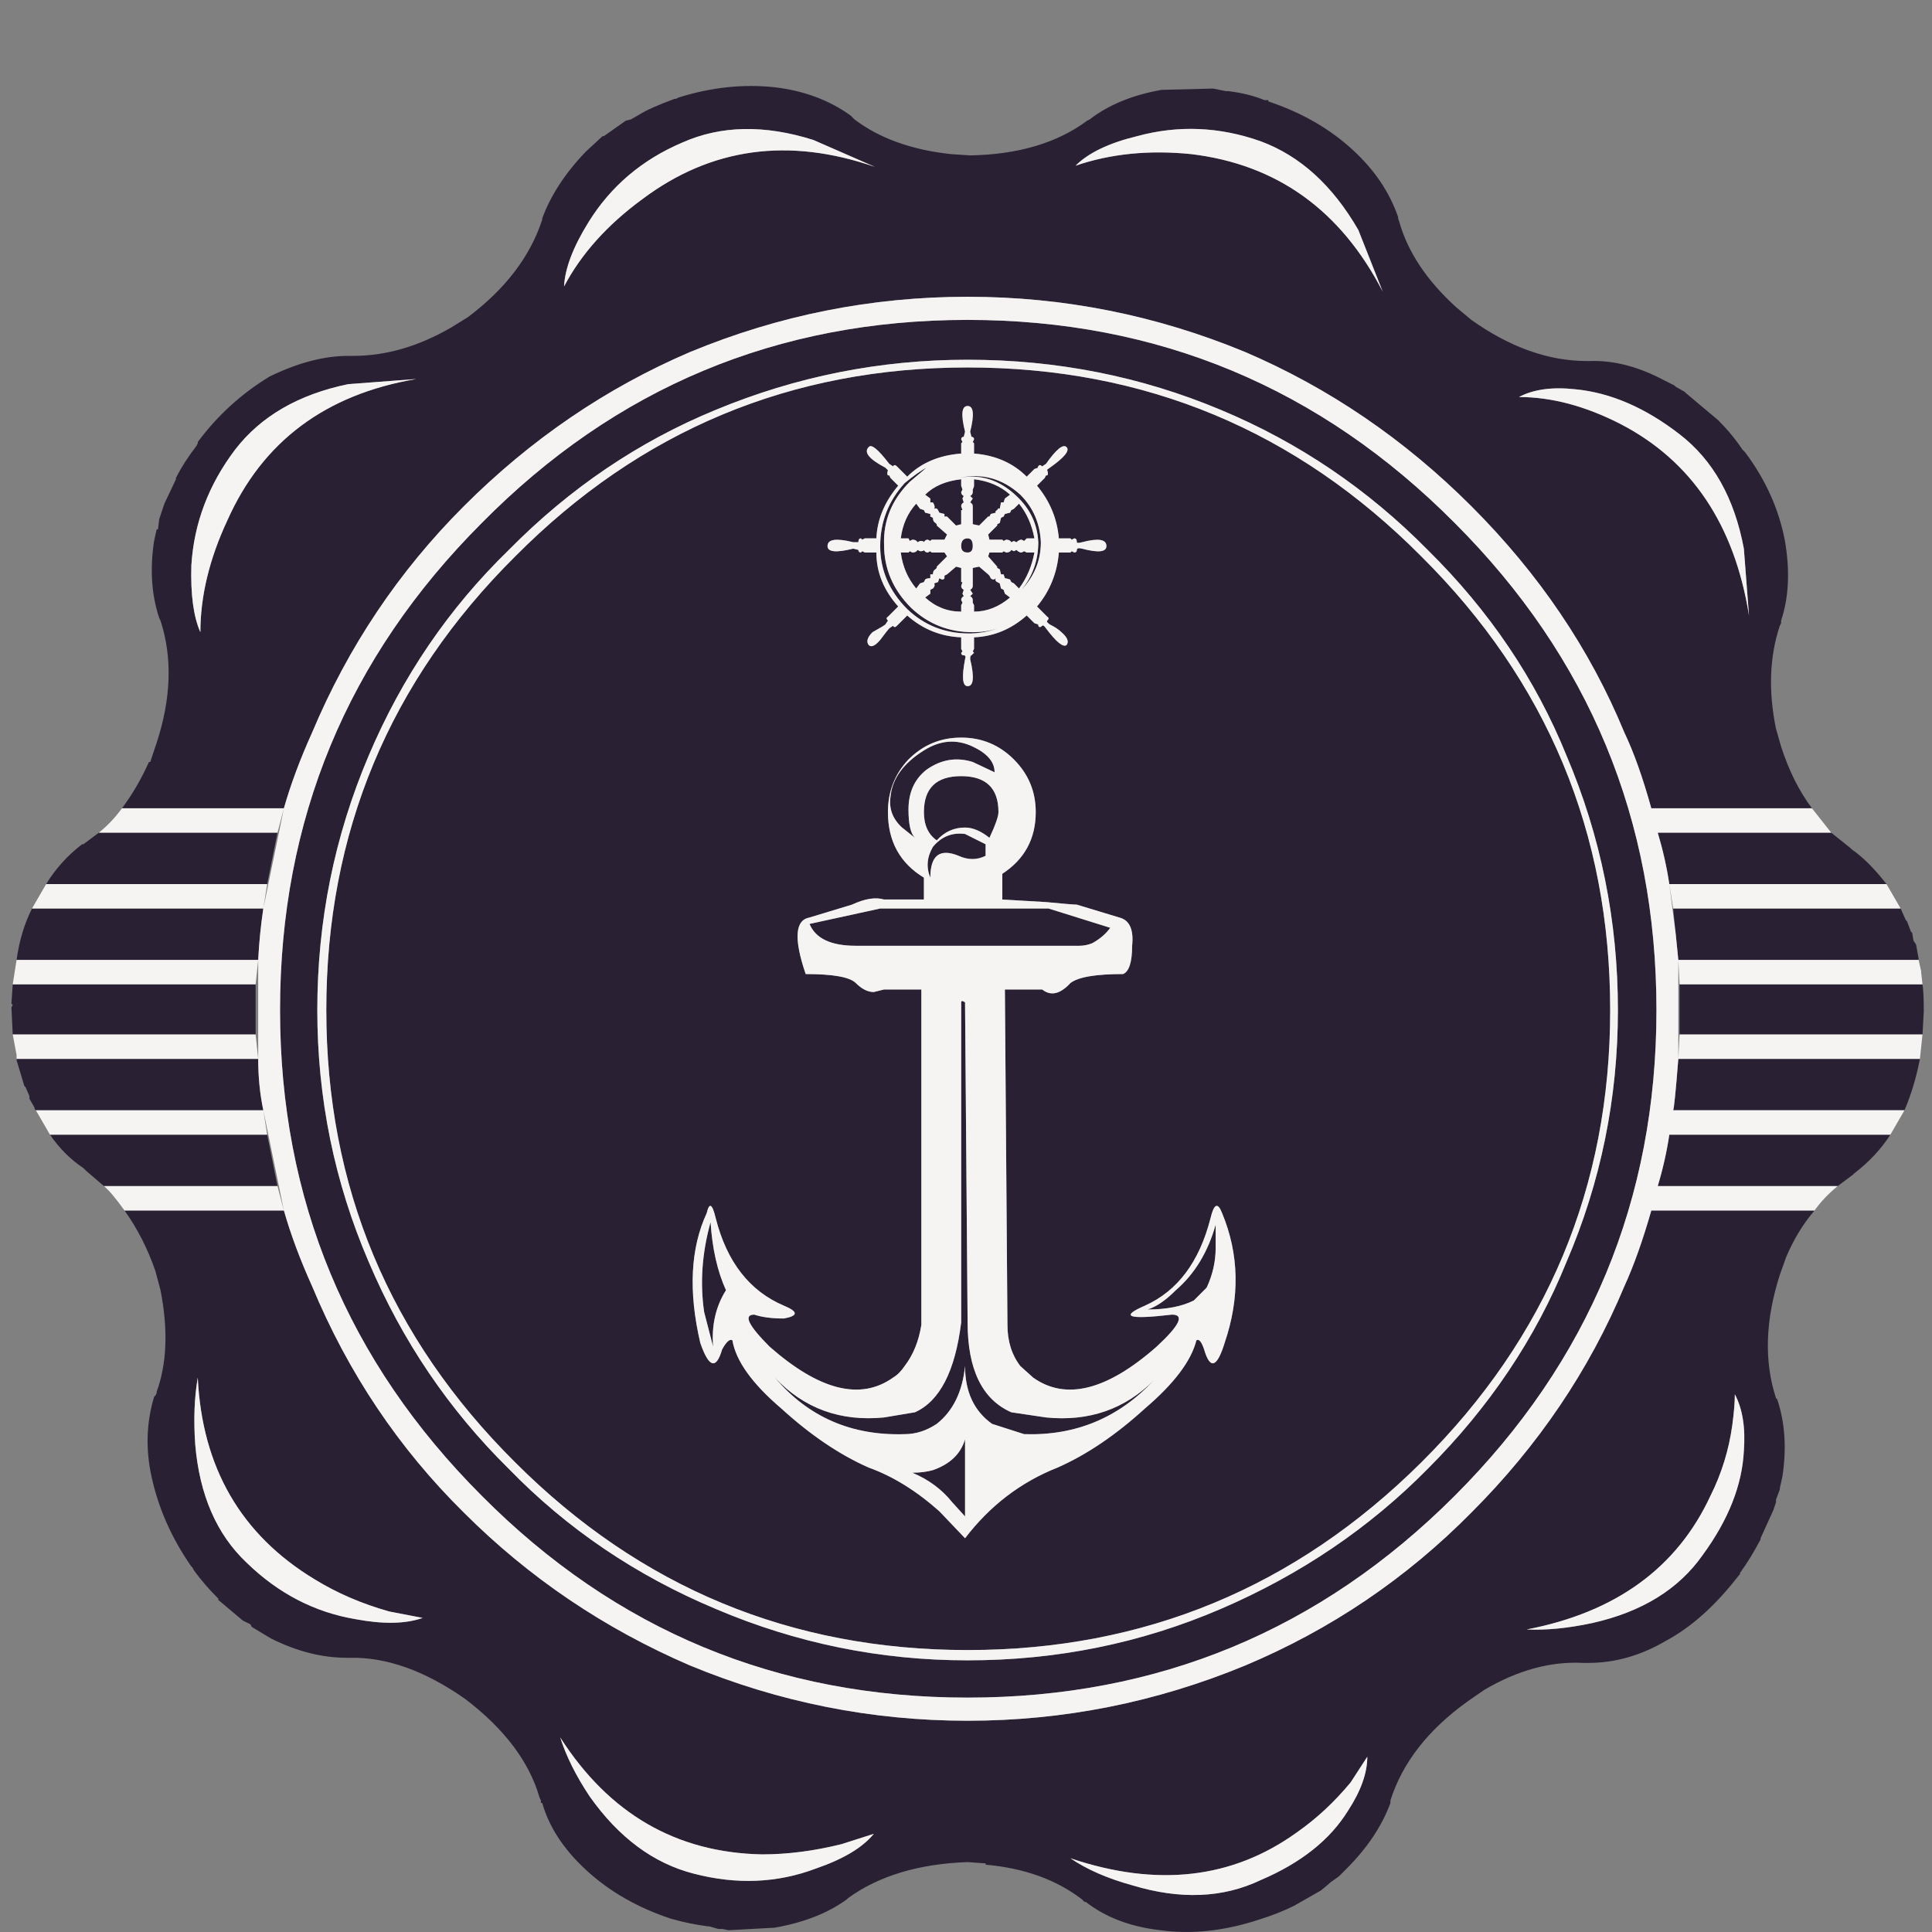<?xml version="1.0" encoding="utf-8"?>
<!-- Generator: Adobe Illustrator 16.0.0, SVG Export Plug-In . SVG Version: 6.00 Build 0)  -->
<!DOCTYPE svg PUBLIC "-//W3C//DTD SVG 1.1//EN" "http://www.w3.org/Graphics/SVG/1.1/DTD/svg11.dtd">
<svg version="1.1" id="Layer_1" xmlns="http://www.w3.org/2000/svg" xmlns:xlink="http://www.w3.org/1999/xlink" x="0px" y="0px"
	 width="300px" height="300px" viewBox="0 0 300 300" enable-background="new 0 0 300 300" xml:space="preserve">
<rect x="0" y="0" width="300" height="300" fill="#808080" stroke="none"/>
<g>
	<path fill-rule="evenodd" clip-rule="evenodd" fill="#2A2034" d="M281.36,125.508h-24.945c-1.328-4.79-2.729-8.715-4.19-11.775
		c-5.319-12.905-13.235-24.612-23.748-35.123c-10.376-10.377-22.084-18.36-35.122-23.947c-13.833-5.722-28.203-8.581-43.104-8.581
		s-29.271,2.859-43.104,8.581C94.107,60.25,82.399,68.233,72.023,78.61c-10.11,10.111-17.96,21.82-23.55,35.123
		c-1.863,4.124-3.329,8.049-4.389,11.775H18.938c1.596-2.128,2.994-4.523,4.19-7.186h0.201l0.998-2.993
		c2.261-6.917,2.459-13.237,0.598-18.958l-0.201-0.397c-1.196-3.594-1.463-7.585-0.797-11.974l0.399-1.797h0.199l0.199-1.596
		l0.799-2.395l1.796-3.793V74.22c0.799-1.596,1.859-3.26,3.192-4.989l0.199-0.4v-0.199c3.06-4.124,6.786-7.516,11.175-10.179
		c4.393-2.128,8.45-3.192,12.176-3.192h0.795c5.06,0,10.111-1.463,15.169-4.391l2.592-1.596c5.854-4.391,9.713-9.446,11.576-15.166
		v-0.201c1.329-3.591,3.59-7.051,6.786-10.377l2.592-2.393h0.199l3.395-2.395l0.799-0.201l1.395-0.797
		c1.064-0.667,2.861-1.463,5.387-2.395h0.203l0.397-0.199c5.055-1.598,10.044-2.13,14.967-1.598
		c4.521,0.532,8.45,1.996,11.775,4.391l0.596,0.599c3.859,2.927,8.848,4.724,14.967,5.388l2.993,0.201
		c7.453-0.135,13.506-1.93,18.163-5.389l0.397-0.201c2.928-2.261,6.649-3.791,11.175-4.589l7.982-0.199l1.996,0.4h0.401
		c2.128,0.265,3.991,0.73,5.585,1.395h0.601v0.201c5.188,1.729,9.576,4.256,13.171,7.583c3.328,3.06,5.651,6.519,6.984,10.377v0.199
		l0.198,0.599c1.329,4.658,4.261,9.048,8.782,13.172l2.393,1.995c5.987,4.256,11.974,6.387,17.961,6.387h0.401
		c3.723-0.134,7.58,0.863,11.572,2.994l1.598,0.796l0.199,0.201l1.399,0.797l0.198,0.201l4.989,4.189
		c1.462,1.464,2.725,2.994,3.793,4.59l0.397,0.4c3.191,4.258,5.254,8.848,6.186,13.77c0.799,4.656,0.6,8.78-0.597,12.372v0.399
		l-0.203,0.399c-1.594,4.791-1.792,10.111-0.596,15.965l0.799,2.795C277.771,119.653,279.365,122.846,281.36,125.508z
		 M195.751,21.935c-6.388-2.261-12.771-2.528-19.16-0.797c-4.389,1.064-7.582,2.594-9.576,4.589
		c5.452-1.863,11.438-2.461,17.96-1.797c13.303,1.596,23.215,8.715,29.735,21.354l-3.792-9.578
		C206.926,28.787,201.871,24.197,195.751,21.935z M235.862,61.648c5.056,0,10.311,1.397,15.767,4.19
		c11.038,5.722,17.695,15.634,19.956,29.735l-0.799-10.377c-1.462-7.85-4.79-13.771-9.979-17.762
		c-5.32-4.124-10.711-6.453-16.163-6.985C241.05,60.052,238.123,60.449,235.862,61.648z M259.811,141.073h35.321l0.799,1.797
		l0.198,0.199l0.6,1.596l0.199,0.2l0.199,1.197l0.401,0.599l0.397,2.196v0.199h-37.316c-0.133-1.331-0.266-2.66-0.401-3.992
		L259.811,141.073z M284.354,129.298l2.993,2.396l0.202,0.201c1.73,1.197,3.524,2.993,5.388,5.387H259.21
		c-0.397-2.66-0.998-5.32-1.797-7.983H284.354z M243.245,117.325c-4.791-11.839-11.974-22.484-21.551-31.93
		c-9.314-9.446-20.025-16.696-32.133-21.751c-12.371-5.19-25.475-7.784-39.312-7.784c-13.572,0-26.606,2.594-39.113,7.784
		c-11.974,4.922-22.685,12.172-32.129,21.751c-9.315,9.048-16.565,19.691-21.753,31.93c-5.32,12.505-7.982,25.678-7.982,39.515
		c0,13.702,2.662,26.739,7.982,39.113c5.188,12.24,12.438,22.949,21.753,32.128c9.042,9.312,19.753,16.565,32.129,21.753
		c12.507,5.324,25.542,7.983,39.113,7.983c13.837,0,26.94-2.659,39.312-7.983c12.376-5.323,23.083-12.574,32.133-21.753
		c9.577-9.576,16.76-20.287,21.551-32.128c5.32-12.374,7.982-25.411,7.982-39.113C251.228,143.002,248.565,129.83,243.245,117.325z
		 M295.731,172.404h-35.921c0.133-0.267,0.397-2.927,0.799-7.981h37.516C297.591,167.215,296.795,169.877,295.731,172.404z
		 M298.525,160.63h-37.718v-7.782h37.718c0.133,0.798,0.199,2.194,0.199,4.19L298.525,160.63z M285.352,184.178h-27.938
		c0.799-2.66,1.399-5.32,1.797-7.982h34.327c-1.466,2.263-3.329,4.258-5.59,5.987l-0.198,0.2L285.352,184.178z M19.338,187.97
		h24.747c1.06,3.725,2.525,7.649,4.389,11.775c5.589,13.436,13.439,25.145,23.55,35.122c10.111,10.111,21.82,18.026,35.123,23.749
		c13.833,5.717,28.203,8.579,43.104,8.579s29.271-2.862,43.104-8.579c13.303-5.59,25.012-13.506,35.122-23.749
		c10.38-10.375,18.296-22.085,23.748-35.122c1.462-3.194,2.862-7.119,4.19-11.775h25.348c-1.731,1.996-3.193,4.391-4.393,7.185
		l-0.999,2.794c-2.261,7.051-2.459,13.439-0.596,19.157l0.198,0.198c1.197,3.594,1.466,7.586,0.799,11.975l-0.401,1.797v0.198
		l-0.596,1.598v0.398l-0.401,1.2l-1.996,4.389v0.198c-1.061,1.996-2.128,3.727-3.192,5.188v0.203l-0.199,0.198
		c-3.593,4.658-7.382,8.049-11.373,10.177c-3.858,2.261-7.85,3.392-11.974,3.392h-0.799c-5.056-0.265-10.177,1.13-15.368,4.193
		l-2.592,1.793c-6.124,4.393-10.115,9.515-11.975,15.368v0.397c-1.328,3.595-3.593,6.985-6.786,10.178l-1.195,1.201l-1.4,0.997
		l-0.198,0.198l-1.197,0.999l-4.189,2.393c-1.598,0.799-3.457,1.531-5.589,2.193c-5.32,1.731-10.376,2.261-15.167,1.599
		c-4.653-0.53-8.512-1.996-11.575-4.389h-0.199l-0.397-0.401c-3.991-3.06-8.98-4.853-14.968-5.387v-0.198l-2.794-0.203
		c-7.584,0.266-13.771,2.128-18.561,5.589l-0.199,0.199c-2.928,2.132-6.653,3.594-11.175,4.393l-7.184,0.397l-0.998-0.198h-0.6
		l-1.396-0.401h-0.199c-1.996-0.266-3.929-0.663-5.788-1.197c-5.188-1.727-9.581-4.256-13.17-7.581
		c-3.461-3.195-5.722-6.653-6.786-10.38h-0.199v-0.397l-0.203-0.401c-1.594-5.585-5.453-10.711-11.572-15.364
		c-6.255-4.389-12.243-6.518-17.96-6.385H53.86c-3.859,0-7.78-0.997-11.771-2.993l-2.994-1.797l-0.203-0.401l-1.196-0.596
		l-3.792-3.193v-0.202c-1.461-1.461-2.728-2.923-3.789-4.389l-0.203-0.397l-0.199-0.203c-3.059-4.389-5.121-9.043-6.185-13.969
		c-0.932-4.257-0.799-8.381,0.399-12.372l0.199-0.198l0.201-0.401v-0.199c1.596-4.389,1.795-9.645,0.598-15.764l-0.799-2.993
		C22.93,193.891,21.334,190.766,19.338,187.97z M265.599,232.271c-5.192,11.179-14.702,18.093-28.539,20.755
		c3.06,0.137,6.455-0.199,10.177-0.997c7.718-1.728,13.436-5.254,17.162-10.575c3.991-5.456,6.119-10.844,6.388-16.167
		c0.266-3.591-0.198-6.518-1.399-8.778c0,1.197-0.133,2.791-0.397,4.786C268.459,225.154,267.329,228.814,265.599,232.271z
		 M257.215,156.84c0,29.402-10.442,54.548-31.33,75.432c-20.888,20.892-46.099,31.333-75.635,31.333
		c-29.537,0-54.681-10.441-75.436-31.333c-20.884-20.884-31.33-46.029-31.33-75.432c0-29.537,10.446-54.748,31.33-75.635
		c20.755-21.02,45.899-31.531,75.436-31.531c29.536,0,54.747,10.511,75.635,31.531C246.772,102.092,257.215,127.303,257.215,156.84z
		 M250.03,156.84c0,27.406-9.778,50.819-29.334,70.244c-19.558,19.422-43.038,29.135-70.446,29.135s-50.822-9.713-70.245-29.135
		c-19.558-19.425-29.337-42.838-29.337-70.244c0-27.542,9.779-51.023,29.337-70.447c19.423-19.557,42.836-29.334,70.245-29.334
		c27.541,0,51.021,9.778,70.446,29.334C240.252,105.816,250.03,129.298,250.03,156.84z M201.337,284.56
		c-9.979,7.184-21.683,8.516-35.122,3.99c2.525,1.728,5.723,3.127,9.58,4.19c7.449,2.261,14.103,1.995,19.956-0.799
		c6.253-2.662,10.773-6.252,13.568-10.777c1.996-3.056,2.994-5.854,2.994-8.38l-2.592,3.991
		C207.191,279.835,204.396,282.427,201.337,284.56z M126.302,21.735c-7.584-2.395-14.367-2.263-20.354,0.4
		c-6.252,2.66-11.108,6.784-14.57,12.371c-2.393,3.858-3.656,7.185-3.792,9.978c2.662-5.055,6.719-9.579,12.172-13.57
		c10.645-7.982,22.685-9.645,36.124-4.989L126.302,21.735z M54.063,59.652c-7.717,1.596-13.572,4.989-17.563,10.177
		c-4.124,5.455-6.384,11.442-6.786,17.96c-0.132,4.523,0.332,7.982,1.4,10.378c0-5.587,1.395-11.376,4.189-17.362
		c5.453-12.239,15.232-19.557,29.334-21.952L54.063,59.652z M40.888,141.073c-0.397,2.66-0.662,5.322-0.795,7.982H2.574
		c0.399-2.927,1.196-5.587,2.395-7.982H40.888z M2.574,164.423h37.519c0,2.792,0.265,5.454,0.795,7.981H5.568l-0.199-0.2v-0.199
		l-0.799-1.396v-0.4l-0.598-1.395l-0.201-0.202l-1.196-3.99V164.423z M7.164,137.281c1.464-2.394,3.327-4.457,5.587-6.186h0.201
		l2.395-1.797h27.739l-1.598,7.983H7.164z M161.826,72.423c-0.266-0.266-0.468-0.266-0.601,0c-0.132,0.134-0.132,0.201,0,0.201
		l-0.6,0.199l-1.197,1.198c-2.128-2.13-4.853-3.327-8.182-3.593v-1.597l-0.198-0.199l0.198-0.399c0-0.267-0.132-0.399-0.397-0.399
		l-0.202-0.797c0.666-2.663,0.534-3.992-0.397-3.992c-0.931,0-1.063,1.329-0.397,3.992l-0.203,0.797
		c-0.265,0-0.397,0.133-0.397,0.399l0.199,0.399l-0.199,0.199v1.597c-3.461,0.267-6.252,1.463-8.38,3.593l-1.598-1.598
		c-0.265-0.266-0.467-0.266-0.6,0l-0.596-0.398c-1.731-2.263-2.795-3.128-3.193-2.596c-0.799,0.799,0.063,1.863,2.592,3.194
		l0.401,0.399c-0.133,0.397-0.133,0.665,0,0.797h0.2l0.198,0.399l1.196,1.197c-2.128,2.528-3.258,5.256-3.391,8.183h-1.797
		l-0.397,0.199l-0.203-0.199c-0.266,0-0.398,0.199-0.398,0.598h-0.798c-2.662-0.664-3.992-0.465-3.992,0.599
		c0,0.932,1.33,1.064,3.992,0.399l0.798,0.199c0,0.267,0.133,0.4,0.398,0.4l0.203-0.199l0.397,0.199h1.797
		c0,3.059,1.13,5.854,3.391,8.382l-1.594,1.596c-0.265,0.133-0.265,0.333,0,0.599l-0.401,0.6c-0.132,0.133-0.799,0.532-1.996,1.197
		c-0.799,0.799-0.998,1.463-0.596,1.995c0.397,0.4,0.998,0.133,1.793-0.798c0.799-1.064,1.262-1.663,1.4-1.795l0.596-0.399
		c0.133,0.267,0.335,0.267,0.6,0l1.598-1.596c2.394,2.128,5.188,3.258,8.38,3.393v1.795l0.199,0.399l-0.199,0.199
		c0,0.267,0.133,0.4,0.397,0.4c0.265,0,0.335,0.201,0.203,0.598c-0.534,2.794-0.401,4.192,0.397,4.192
		c0.932,0,1.063-1.397,0.397-4.192c0-0.397,0.07-0.598,0.202-0.598l0.397-0.4l-0.198-0.199l0.198-0.399v-1.795
		c3.061-0.135,5.789-1.265,8.182-3.393l1.197,1.197l0.6,0.201v0.199c0.133,0.267,0.335,0.267,0.601,0
		c0.132-0.132,0.331,0,0.596,0.399c1.599,2.128,2.663,2.994,3.193,2.594c0.4-0.532,0.132-1.196-0.796-1.995
		c-0.401-0.4-0.998-0.799-1.796-1.197c-0.402-0.267-0.535-0.466-0.402-0.6c0.266-0.265,0.266-0.466,0-0.599l-1.594-1.596
		c1.996-2.396,3.126-5.188,3.391-8.382h1.797l0.198-0.199l0.401,0.199c0.267,0,0.398-0.133,0.398-0.4
		c0-0.265,0.266-0.331,0.799-0.199c2.529,0.665,3.793,0.532,3.793-0.399c0-1.064-1.264-1.263-3.793-0.599
		c-0.533,0.133-0.799,0.133-0.799,0c0-0.399-0.132-0.598-0.398-0.598l-0.401,0.199l-0.198-0.199h-1.797
		c-0.265-3.06-1.395-5.788-3.391-8.183l1.196-1.197l0.198-0.399h0.199c0.133-0.132,0.133-0.4,0-0.797c-0.133,0,0-0.134,0.402-0.399
		c2.26-1.597,3.125-2.663,2.592-3.194c-0.53-0.532-1.595,0.333-3.193,2.596L161.826,72.423z M158.232,78.211
		c1.196,1.463,1.995,3.26,2.394,5.388h-1.197l-0.397,0.399l-0.401-0.201c-0.265,0-0.529,0.133-0.795,0.399l-0.401-0.199
		l-0.397,0.199c-0.137-0.267-0.401-0.399-0.799-0.399l-0.398,0.201l-0.202-0.201h-1.996l-0.199-0.797l1.4-1.397v-0.201l0.397-0.199
		l0.198-0.799l0.401-0.199l0.199-0.4l0.799-0.199l0.199-0.399l0.397-0.199L158.232,78.211z M153.844,79.807l-0.203,0.4h-0.199
		l-1.395,1.397l-0.998-0.201V78.61c0-0.267-0.137-0.465-0.401-0.598l0.401-0.601l-0.401-0.397c0.265-0.134,0.401-0.333,0.401-0.601
		v-0.397c0.133-0.267,0.198-0.466,0.198-0.6v-0.998c2.261,0.268,4.124,1.066,5.59,2.396l-0.799,0.598l-0.199,0.601h-0.401
		l-0.198,0.998c-0.133-0.135-0.266-0.068-0.397,0.199c-0.266,0.132-0.335,0.267-0.203,0.399L153.844,79.807z M157.434,85.595
		l0.401-0.201c0.266,0.267,0.53,0.4,0.795,0.4l0.401-0.199l0.397,0.199h1.197c-0.398,2.127-1.197,3.991-2.394,5.587l-0.799-0.797
		l-0.397-0.201l-0.199-0.398c-0.401-0.134-0.666-0.201-0.799-0.201l-0.199-0.598h-0.401l-0.198-0.799l-0.397-0.199v-0.199
		l-1.4-1.598l0.199-0.598h1.996l0.202-0.199l0.398,0.199c0.397,0,0.662-0.133,0.799-0.4L157.434,85.595z M161.226,84.198
		c-0.132-2.794-1.263-5.188-3.391-7.183c-2.662-2.527-5.655-3.459-8.981-2.795c3.59-0.799,6.783,0.066,9.578,2.594
		c1.995,1.995,3.06,4.457,3.191,7.384c0,2.795-0.997,5.256-2.993,7.384C160.36,89.454,161.226,86.993,161.226,84.198z
		 M155.239,90.584l0.198,0.797l0.401,0.2l0.199,0.598l0.799,0.599c-1.73,1.463-3.594,2.196-5.59,2.196v-0.998l-0.198-0.399v-0.4
		c0-0.267-0.137-0.466-0.401-0.598l0.401-0.4l-0.401-0.598c0.265-0.132,0.401-0.333,0.401-0.598v-2.794l0.998-0.199l1.395,1.196
		l0.199,0.199l0.203,0.399c0.266,0.267,0.53,0.267,0.795,0c-0.132,0.267-0.063,0.466,0.203,0.599L155.239,90.584z M149.252,75.417
		l0.199,0.6l-0.199,0.397c0,0.268,0.133,0.466,0.397,0.601l-0.199,0.397l0.199,0.601c-0.265,0.132-0.397,0.331-0.397,0.598
		l0.199,0.599h-0.199v2.194l-0.799,0.201l-1.395-1.397h-0.402v-0.4l-0.794-0.199l-0.203-0.399c-0.132-0.267-0.331-0.333-0.596-0.199
		c0.132-0.267,0.066-0.6-0.199-0.998h-0.402v-0.601l-0.798-0.598c1.333-1.33,3.195-2.128,5.589-2.396V75.417z M143.865,72.624
		l-2.596,2.194c-2.794,2.794-4.124,6.053-3.991,9.779c0,3.724,1.396,6.984,4.19,9.777c2.662,2.527,5.855,3.792,9.581,3.792
		c1.396,0,2.694-0.199,3.89-0.599c-1.445,0.532-2.942,0.797-4.49,0.797c-3.722,0-6.918-1.263-9.576-3.791
		c-2.794-2.794-4.194-6.053-4.194-9.779c0-3.725,1.262-6.985,3.793-9.777C141.932,73.82,143.067,73.023,143.865,72.624z
		 M144.461,79.807v0.4l0.402,0.199c0,0.399,0.132,0.666,0.397,0.799l0.199,0.199v0.201l1.598,1.397l-0.402,0.797h-1.996
		l-0.199,0.201l-0.397-0.201c-0.269,0-0.463,0.133-0.6,0.399c0-0.132-0.199-0.199-0.596-0.199l-0.402,0.199
		c-0.132-0.267-0.397-0.399-0.799-0.399l-0.397,0.201l-0.199-0.399h-1.197c0.266-2.128,1.061-3.925,2.393-5.388l0.601,0.799
		l0.596,0.199l0.199,0.399L144.461,79.807z M144.66,85.794h1.996l0.402,0.598l-1.598,1.598v0.199l-0.199,0.199
		c-0.265,0.134-0.397,0.399-0.397,0.799h-0.402v0.598c-0.397,0-0.666,0.066-0.798,0.201l-0.199,0.398l-0.596,0.201l-0.601,0.797
		c-1.333-1.597-2.127-3.46-2.393-5.587h1.197l0.199-0.199l0.397,0.199c0.401,0,0.667-0.133,0.799-0.4l0.402,0.201
		c0.397,0,0.596-0.066,0.596-0.201c0.136,0.267,0.331,0.4,0.6,0.4l0.397-0.199L144.66,85.794z M148.453,87.991l0.799,0.199v2.194
		h0.199l-0.199,0.6c0,0.265,0.133,0.466,0.397,0.598l-0.199,0.598l0.199,0.4c-0.265,0.132-0.397,0.331-0.397,0.598l0.199,0.4
		l-0.199,0.399v0.998c-2.128,0-3.991-0.733-5.589-2.196l0.798-0.599v-0.598l0.402-0.2c0.265-0.266,0.331-0.532,0.199-0.797
		l0.596-0.201l0.203-0.599c0.397,0.267,0.662,0.267,0.794,0v-0.399l0.402-0.199L148.453,87.991z M149.252,84.796
		c0-0.797,0.335-1.197,0.998-1.197c0.53,0,0.799,0.399,0.799,1.197c0,0.666-0.269,0.998-0.799,0.998
		C149.587,85.794,149.252,85.462,149.252,84.796z M143.464,116.527c2.529-1.596,5.055-1.797,7.584-0.598
		c2.261,1.064,3.392,2.393,3.392,3.991l-3.392-1.598c-2.53-0.797-4.923-0.397-7.184,1.199c-1.863,1.463-2.794,3.525-2.794,6.186
		c0,2.262,0.332,3.726,0.998,4.391l-1.996-1.596c-1.461-1.331-2.061-2.928-1.796-4.791
		C138.542,120.918,140.272,118.523,143.464,116.527z M137.878,126.106c0,4.523,1.863,7.917,5.586,10.177v3.393h-6.186
		c-1.333-0.399-2.993-0.132-4.989,0.799l-6.587,1.996c-2.261,0.4-2.459,3.325-0.596,8.78c4.257,0,6.849,0.466,7.783,1.397
		c0.929,0.932,1.863,1.397,2.791,1.397l1.598-0.399h5.789v52.086c-0.401,2.527-1.267,4.658-2.596,6.385
		c-0.535,0.8-1.131,1.399-1.797,1.797c-5.051,3.594-11.439,1.996-19.157-4.79c-3.325-3.325-4.124-4.988-2.394-4.988
		c1.197,0.398,2.725,0.6,4.588,0.6c2.261-0.399,2.261-1.066,0-1.996c-5.32-2.263-8.848-6.785-10.574-13.571
		c-0.534-2.261-0.998-2.527-1.399-0.797c-2.525,5.454-2.861,12.172-0.998,20.155c1.333,3.859,2.463,4.19,3.395,0.999
		c0.667-1.199,1.197-1.664,1.594-1.399c0.534,3.192,3.063,6.72,7.585,10.578c4.521,4.124,9.046,7.184,13.572,9.18
		c3.727,1.333,7.382,3.594,10.976,6.785l3.991,4.19c3.859-5.055,8.646-8.715,14.366-10.976c4.521-1.996,9.047-5.056,13.572-9.18
		c4.521-3.858,7.184-7.386,7.982-10.578c0.397-0.265,0.795,0.2,1.196,1.399c0.933,3.191,1.996,2.86,3.192-0.999
		c2.394-7.052,2.261-13.77-0.397-20.155c-0.667-1.73-1.263-1.464-1.797,0.797c-1.73,6.786-5.126,11.309-10.177,13.571
		c-3.991,1.729-2.596,2.194,4.189,1.396c1.996,0,1.197,1.663-2.396,4.988c-7.717,6.786-14.102,8.384-19.157,4.79l-1.995-1.797
		c-1.329-1.727-1.996-3.857-1.996-6.385l-0.397-52.086h5.788c1.329,1.063,2.79,0.732,4.389-0.998
		c1.197-0.932,3.925-1.397,8.182-1.397c0.931-0.397,1.398-1.861,1.398-4.389c0.266-2.528-0.401-3.991-1.995-4.391l-6.587-1.996
		c-0.398,0-1.995-0.132-4.791-0.399l-6.785-0.399v-3.991c3.461-2.261,5.191-5.455,5.191-9.579c0-3.192-1.131-5.921-3.395-8.181
		c-2.261-2.263-4.989-3.393-8.181-3.393c-3.192,0-5.921,1.13-8.182,3.393C138.939,120.185,137.878,122.914,137.878,126.106z
		 M149.252,120.519c3.858,0,5.788,1.863,5.788,5.587c0,0.665-0.464,1.996-1.399,3.991c-1.329-1.064-2.592-1.596-3.788-1.596
		c-1.731,0-3.197,0.664-4.393,1.996c-1.33-0.932-1.996-2.396-1.996-4.391C143.464,122.382,145.394,120.519,149.252,120.519z
		 M132.889,146.861c-3.858,0-6.251-1.132-7.187-3.393l10.976-2.395h26.146l9.576,2.994c-0.666,0.931-1.594,1.728-2.794,2.395
		c-0.663,0.265-1.33,0.399-1.996,0.399H132.889z M153.044,132.892c-1.328,0.664-2.728,0.664-4.19,0
		c-2.931-1.199-4.393-0.068-4.393,3.391c-0.666-1.597-0.534-3.192,0.402-4.789c1.329-1.596,2.993-2.262,4.989-1.995l3.191,1.596
		V132.892z M1.976,152.848h37.716v7.782H1.976l-0.201-4.189l0.201-0.4l-0.201-0.198L1.976,152.848z M7.762,176.195h33.727
		l1.598,7.982H16.144l-2.792-2.393l-0.399-0.4C10.956,180.054,9.226,178.325,7.762,176.195z M30.314,224.289
		c0.667,7.85,3.325,13.97,7.982,18.362c4.923,4.79,10.574,7.713,16.963,8.781c4.256,0.795,7.713,0.732,10.375-0.202l-5.188-0.999
		c-4.256-1.195-8.115-2.86-11.577-4.988c-11.439-6.915-17.493-17.36-18.159-31.33C30.178,216.973,30.045,220.431,30.314,224.289z
		 M188.767,190.164c0,1.066,0,2.263,0,3.594c0,2.129-0.467,4.19-1.399,6.187l-1.995,1.995c-1.859,0.932-4.256,1.397-7.184,1.397
		c1.333-0.399,2.795-1.397,4.389-2.993C185.509,197.816,187.566,194.423,188.767,190.164z M149.252,155.641
		c0-0.265,0.199-0.265,0.6,0l0.397,49.691c0,7.318,2.261,11.972,6.786,13.968l5.386,0.8c6.653,0.666,12.243-1.264,16.765-5.789
		c-5.457,5.854-12.172,8.649-20.155,8.385l-4.988-1.599c-2.796-1.996-4.19-4.989-4.19-8.98c-0.401,3.991-1.863,6.984-4.393,8.98
		c-1.595,1.064-3.259,1.599-4.989,1.599c-8.248,0.265-14.968-2.662-20.155-8.782c4.521,4.79,10.176,6.853,16.962,6.187l4.79-0.8
		c3.855-1.73,6.252-6.384,7.184-13.968V155.641z M147.857,233.27c-1.598-1.996-3.66-3.523-6.19-4.588
		c1.201,0,2.261-0.137,3.197-0.401c2.658-0.928,4.323-2.526,4.989-4.787v11.975L147.857,233.27z M112.73,200.344
		c-1.594,2.527-2.261,5.454-1.995,8.779l-1.396-5.387c-0.663-4.523-0.335-9.182,0.998-13.97
		C110.603,193.891,111.401,197.417,112.73,200.344z M107.742,290.943c6.653,1.73,12.972,1.462,18.958-0.799
		c4.256-1.462,7.25-3.258,8.98-5.387l-4.989,1.598c-4.256,1.061-8.379,1.595-12.371,1.595c-13.307-0.266-23.749-6.318-31.33-18.159
		c0.927,2.927,2.459,5.987,4.587,9.179C96.104,285.358,101.49,289.35,107.742,290.943z"/>
	<path fill-rule="evenodd" clip-rule="evenodd" fill="#F5F4F3" d="M43.086,129.298H15.347c1.329-1.064,2.527-2.327,3.591-3.79
		h25.146c1.06-3.726,2.525-7.651,4.389-11.775c5.589-13.303,13.439-25.012,23.55-35.123c10.376-10.377,22.084-18.36,35.123-23.947
		c13.833-5.722,28.203-8.581,43.104-8.581s29.271,2.859,43.104,8.581c13.038,5.587,24.746,13.57,35.122,23.947
		c10.513,10.511,18.429,22.217,23.748,35.123c1.462,3.06,2.862,6.985,4.19,11.775h24.945l2.994,3.79h-26.941
		c0.799,2.663,1.399,5.323,1.797,7.983h33.728l2.194,3.792h-35.321l-0.601-3.792l0.998,7.783c0.136,1.332,0.269,2.661,0.401,3.992
		h37.316l0.397,1.797v0.199l0.202,1.796h-37.718l-0.198-3.792v15.367l0.198-3.793h37.718l-0.4,3.793h-37.516
		c-0.401,5.055-0.666,7.715-0.799,7.981h35.921l-2.194,3.791H259.21c-0.397,2.662-0.998,5.322-1.797,7.982h27.938
		c-1.461,1.198-2.658,2.462-3.589,3.792h-25.348c-1.328,4.656-2.729,8.581-4.19,11.775c-5.452,13.037-13.368,24.747-23.748,35.122
		c-10.11,10.243-21.819,18.159-35.122,23.749c-13.833,5.717-28.203,8.579-43.104,8.579s-29.271-2.862-43.104-8.579
		c-13.303-5.723-25.012-13.638-35.123-23.749c-10.11-9.978-17.96-21.687-23.55-35.122c-1.863-4.126-3.329-8.051-4.389-11.775H19.338
		c-1.331-1.862-2.395-3.126-3.194-3.792h26.942l0.998,3.792l-3.196-15.565c-0.53-2.527-0.795-5.189-0.795-7.981H2.574v-0.6
		l-0.598-3.193h37.716l0.401,3.793v-15.367c0.133-2.66,0.397-5.322,0.795-7.982H4.969l2.194-3.792h34.325l-0.601,3.792l3.196-15.565
		L43.086,129.298z M235.862,61.648c2.261-1.199,5.188-1.596,8.782-1.199c5.452,0.532,10.843,2.861,16.163,6.985
		c5.188,3.991,8.517,9.912,9.979,17.762l0.799,10.377c-2.261-14.102-8.918-24.014-19.956-29.735
		C246.173,63.045,240.918,61.648,235.862,61.648z M195.751,21.935c6.12,2.263,11.175,6.852,15.167,13.771l3.792,9.578
		c-6.521-12.638-16.433-19.757-29.735-21.354c-6.521-0.664-12.508-0.066-17.96,1.797c1.994-1.996,5.188-3.525,9.576-4.589
		C182.979,19.406,189.363,19.674,195.751,21.935z M54.063,59.652l10.575-0.799c-14.102,2.395-23.881,9.712-29.334,21.952
		c-2.794,5.986-4.189,11.775-4.189,17.362c-1.068-2.396-1.532-5.854-1.4-10.378c0.402-6.519,2.663-12.506,6.786-17.96
		C40.491,64.642,46.345,61.249,54.063,59.652z M126.302,21.735l9.581,4.19c-13.439-4.656-25.479-2.993-36.124,4.989
		c-5.453,3.991-9.511,8.515-12.172,13.57c0.136-2.793,1.399-6.12,3.792-9.978c3.461-5.587,8.318-9.711,14.57-12.371
		C111.936,19.473,118.718,19.34,126.302,21.735z M243.245,117.325c5.32,12.505,7.982,25.678,7.982,39.515
		c0,13.702-2.662,26.739-7.982,39.113c-4.791,11.841-11.974,22.552-21.551,32.128c-9.05,9.179-19.757,16.43-32.133,21.753
		c-12.371,5.324-25.475,7.983-39.312,7.983c-13.572,0-26.606-2.659-39.113-7.983c-12.375-5.188-23.086-12.441-32.129-21.753
		c-9.315-9.179-16.565-19.888-21.753-32.128c-5.32-12.374-7.982-25.411-7.982-39.113c0-13.837,2.662-27.01,7.982-39.515
		c5.188-12.239,12.438-22.882,21.753-31.93c9.444-9.579,20.155-16.829,32.129-21.751c12.507-5.19,25.542-7.784,39.113-7.784
		c13.837,0,26.94,2.594,39.312,7.784c12.107,5.055,22.818,12.305,32.133,21.751C231.271,94.841,238.454,105.485,243.245,117.325z
		 M265.599,232.271c1.73-3.457,2.86-7.117,3.391-10.977c0.265-1.995,0.397-3.589,0.397-4.786c1.201,2.261,1.665,5.188,1.399,8.778
		c-0.269,5.323-2.396,10.711-6.388,16.167c-3.727,5.321-9.444,8.848-17.162,10.575c-3.722,0.798-7.117,1.134-10.177,0.997
		C250.896,250.364,260.406,243.45,265.599,232.271z M250.03,156.84c0-27.542-9.778-51.023-29.334-70.447
		c-19.425-19.557-42.905-29.334-70.446-29.334c-27.408,0-50.822,9.778-70.245,29.334c-19.558,19.424-29.337,42.905-29.337,70.447
		c0,27.406,9.779,50.819,29.337,70.244c19.423,19.422,42.836,29.135,70.245,29.135s50.889-9.713,70.446-29.135
		C240.252,207.659,250.03,184.246,250.03,156.84z M257.215,156.84c0-29.537-10.442-54.748-31.33-75.635
		c-20.888-21.02-46.099-31.531-75.635-31.531c-29.537,0-54.681,10.511-75.436,31.531c-20.884,20.888-31.33,46.098-31.33,75.635
		c0,29.402,10.446,54.548,31.33,75.432c20.755,20.892,45.899,31.333,75.436,31.333c29.536,0,54.747-10.441,75.635-31.333
		C246.772,211.388,257.215,186.242,257.215,156.84z M201.337,284.56c3.06-2.133,5.854-4.725,8.385-7.784l2.592-3.991
		c0,2.525-0.998,5.324-2.994,8.38c-2.795,4.525-7.315,8.115-13.568,10.777c-5.854,2.794-12.507,3.06-19.956,0.799
		c-3.857-1.063-7.055-2.463-9.58-4.19C179.654,293.075,191.358,291.743,201.337,284.56z M157.434,85.595l-0.397-0.201
		c-0.137,0.267-0.401,0.4-0.799,0.4l-0.398-0.199l-0.202,0.199h-1.996l-0.199,0.598l1.4,1.598v0.199l0.397,0.199l0.198,0.799h0.401
		l0.199,0.598c0.133,0,0.397,0.066,0.799,0.201l0.199,0.398l0.397,0.201l0.799,0.797c1.196-1.597,1.995-3.46,2.394-5.587h-1.197
		l-0.397-0.199l-0.401,0.199c-0.265,0-0.529-0.133-0.795-0.4L157.434,85.595z M153.844,79.807l0.795-0.199
		c-0.132-0.132-0.063-0.267,0.203-0.399c0.132-0.267,0.265-0.333,0.397-0.199l0.198-0.998h0.401l0.199-0.601l0.799-0.598
		c-1.466-1.33-3.329-2.128-5.59-2.396v0.998c0,0.134-0.065,0.333-0.198,0.6v0.397c0,0.268-0.137,0.466-0.401,0.601l0.401,0.397
		l-0.401,0.601c0.265,0.132,0.401,0.331,0.401,0.598v2.793l0.998,0.201l1.395-1.397h0.199L153.844,79.807z M158.232,78.211
		l-0.799,0.799l-0.397,0.199l-0.199,0.399l-0.799,0.199l-0.199,0.4l-0.401,0.199l-0.198,0.799l-0.397,0.199v0.201l-1.4,1.397
		l0.199,0.797h1.996l0.202,0.201l0.398-0.201c0.397,0,0.662,0.133,0.799,0.399l0.397-0.199l0.401,0.199
		c0.266-0.267,0.53-0.399,0.795-0.399l0.401,0.201l0.397-0.399h1.197C160.228,81.472,159.429,79.675,158.232,78.211z
		 M161.826,72.423l0.596-0.398c1.599-2.263,2.663-3.128,3.193-2.596c0.533,0.532-0.332,1.598-2.592,3.194
		c-0.402,0.265-0.535,0.399-0.402,0.399c0.133,0.397,0.133,0.665,0,0.797h-0.199l-0.198,0.399l-1.196,1.197
		c1.996,2.395,3.126,5.124,3.391,8.183h1.797l0.198,0.199l0.401-0.199c0.267,0,0.398,0.199,0.398,0.598c0,0.133,0.266,0.133,0.799,0
		c2.529-0.664,3.793-0.465,3.793,0.599c0,0.932-1.264,1.064-3.793,0.399c-0.533-0.132-0.799-0.066-0.799,0.199
		c0,0.267-0.132,0.4-0.398,0.4l-0.401-0.199l-0.198,0.199h-1.797c-0.265,3.193-1.395,5.986-3.391,8.382l1.594,1.596
		c0.266,0.133,0.266,0.333,0,0.599c-0.133,0.134,0,0.333,0.402,0.6c0.798,0.397,1.395,0.797,1.796,1.197
		c0.928,0.799,1.196,1.463,0.796,1.995c-0.53,0.4-1.595-0.465-3.193-2.594c-0.265-0.399-0.464-0.532-0.596-0.399
		c-0.266,0.267-0.468,0.267-0.601,0v-0.199l-0.6-0.201l-1.197-1.197c-2.393,2.128-5.121,3.258-8.182,3.393v1.795l-0.198,0.399
		l0.198,0.199l-0.397,0.4c-0.132,0-0.202,0.201-0.202,0.598c0.666,2.794,0.534,4.192-0.397,4.192c-0.799,0-0.931-1.397-0.397-4.192
		c0.132-0.397,0.063-0.598-0.203-0.598c-0.265,0-0.397-0.133-0.397-0.4l0.199-0.199l-0.199-0.399v-1.795
		c-3.192-0.135-5.987-1.265-8.38-3.393l-1.598,1.596c-0.265,0.267-0.467,0.267-0.6,0l-0.596,0.399
		c-0.138,0.133-0.601,0.731-1.4,1.795c-0.795,0.931-1.396,1.198-1.793,0.798c-0.401-0.532-0.203-1.196,0.596-1.995
		c1.197-0.665,1.863-1.064,1.996-1.197l0.401-0.6c-0.265-0.265-0.265-0.466,0-0.599l1.594-1.596
		c-2.261-2.528-3.391-5.323-3.391-8.382h-1.797l-0.397-0.199l-0.203,0.199c-0.266,0-0.398-0.133-0.398-0.4l-0.798-0.199
		c-2.662,0.665-3.992,0.532-3.992-0.399c0-1.064,1.33-1.263,3.992-0.599h0.798c0-0.399,0.133-0.598,0.398-0.598l0.203,0.199
		l0.397-0.199h1.797c0.133-2.927,1.263-5.655,3.391-8.183l-1.196-1.197l-0.198-0.399h-0.2c-0.133-0.132-0.133-0.4,0-0.797
		l-0.401-0.399c-2.529-1.331-3.391-2.395-2.592-3.194c0.397-0.532,1.462,0.333,3.193,2.596l0.596,0.398
		c0.133-0.266,0.335-0.266,0.6,0l1.598,1.598c2.128-2.13,4.919-3.327,8.38-3.593v-1.597l0.199-0.199l-0.199-0.399
		c0-0.267,0.133-0.399,0.397-0.399l0.203-0.797c-0.666-2.663-0.534-3.992,0.397-3.992c0.932,0,1.063,1.329,0.397,3.992l0.202,0.797
		c0.266,0,0.397,0.133,0.397,0.399l-0.198,0.399l0.198,0.199v1.597c3.329,0.267,6.054,1.463,8.182,3.593l1.197-1.198l0.6-0.199
		c-0.132,0-0.132-0.066,0-0.201C161.358,72.158,161.561,72.158,161.826,72.423z M161.226,84.198c0,2.795-0.865,5.256-2.596,7.384
		c1.996-2.128,2.993-4.589,2.993-7.384c-0.132-2.927-1.196-5.389-3.191-7.384c-2.795-2.528-5.987-3.394-9.578-2.594
		c3.326-0.664,6.319,0.268,8.981,2.795C159.963,79.01,161.094,81.403,161.226,84.198z M149.252,120.519
		c-3.859,0-5.788,1.863-5.788,5.587c0,1.996,0.666,3.459,1.996,4.391c1.196-1.332,2.662-1.996,4.393-1.996
		c1.196,0,2.459,0.532,3.788,1.596c0.936-1.996,1.399-3.327,1.399-3.991C155.04,122.382,153.11,120.519,149.252,120.519z
		 M137.878,126.106c0-3.192,1.061-5.921,3.192-8.181c2.261-2.263,4.989-3.393,8.182-3.393c3.192,0,5.92,1.13,8.181,3.393
		c2.264,2.26,3.395,4.989,3.395,8.181c0,4.124-1.73,7.318-5.191,9.579v3.991l6.785,0.399c2.796,0.267,4.393,0.399,4.791,0.399
		l6.587,1.996c1.594,0.4,2.261,1.863,1.995,4.391c0,2.527-0.468,3.991-1.398,4.389c-4.257,0-6.984,0.466-8.182,1.397
		c-1.599,1.73-3.06,2.062-4.389,0.998h-5.788l0.397,52.086c0,2.527,0.667,4.658,1.996,6.385l1.995,1.797
		c5.056,3.594,11.44,1.996,19.157-4.79c3.594-3.325,4.393-4.988,2.396-4.988c-6.785,0.798-8.181,0.333-4.189-1.396
		c5.051-2.263,8.446-6.785,10.177-13.571c0.534-2.261,1.13-2.527,1.797-0.797c2.658,6.386,2.791,13.104,0.397,20.155
		c-1.196,3.859-2.26,4.19-3.192,0.999c-0.401-1.199-0.799-1.664-1.196-1.399c-0.799,3.192-3.461,6.72-7.982,10.578
		c-4.525,4.124-9.051,7.184-13.572,9.18c-5.721,2.261-10.507,5.921-14.366,10.976l-3.991-4.19c-3.594-3.191-7.25-5.452-10.976-6.785
		c-4.525-1.996-9.05-5.056-13.572-9.18c-4.521-3.858-7.051-7.386-7.585-10.578c-0.397-0.265-0.927,0.2-1.594,1.399
		c-0.932,3.191-2.062,2.86-3.395-0.999c-1.863-7.983-1.528-14.701,0.998-20.155c0.401-1.73,0.865-1.464,1.399,0.797
		c1.727,6.786,5.254,11.309,10.574,13.571c2.261,0.93,2.261,1.597,0,1.996c-1.863,0-3.391-0.201-4.588-0.6
		c-1.73,0-0.931,1.663,2.394,4.988c7.718,6.786,14.106,8.384,19.157,4.79c0.667-0.397,1.263-0.997,1.797-1.797
		c1.329-1.727,2.194-3.857,2.596-6.385v-52.086h-5.789l-1.598,0.399c-0.928,0-1.862-0.466-2.791-1.397
		c-0.935-0.932-3.526-1.397-7.783-1.397c-1.863-5.455-1.665-8.38,0.596-8.78l6.587-1.996c1.996-0.931,3.656-1.198,4.989-0.799h6.186
		v-3.393C139.741,134.022,137.878,130.629,137.878,126.106z M143.464,116.527c-3.192,1.996-4.923,4.391-5.188,7.183
		c-0.265,1.863,0.335,3.46,1.796,4.791l1.996,1.596c-0.666-0.665-0.998-2.128-0.998-4.391c0-2.66,0.931-4.722,2.794-6.186
		c2.261-1.596,4.654-1.996,7.184-1.199l3.392,1.598c0-1.598-1.131-2.927-3.392-3.991
		C148.519,114.73,145.994,114.932,143.464,116.527z M149.252,84.796c0,0.666,0.335,0.998,0.998,0.998
		c0.53,0,0.799-0.332,0.799-0.998c0-0.797-0.269-1.197-0.799-1.197C149.587,83.6,149.252,83.999,149.252,84.796z M148.453,87.991
		l-1.395,1.196l-0.402,0.199v0.399c-0.132,0.267-0.397,0.267-0.794,0l-0.203,0.599l-0.596,0.201
		c0.132,0.265,0.066,0.532-0.199,0.797l-0.402,0.2v0.598l-0.798,0.599c1.598,1.463,3.461,2.196,5.589,2.196v-0.998l0.199-0.399
		l-0.199-0.4c0-0.267,0.133-0.466,0.397-0.598l-0.199-0.4l0.199-0.598c-0.265-0.132-0.397-0.333-0.397-0.598l0.199-0.6h-0.199
		v-2.194L148.453,87.991z M144.66,85.794l-0.199-0.199l-0.397,0.199c-0.269,0-0.463-0.133-0.6-0.4c0,0.134-0.199,0.201-0.596,0.201
		l-0.402-0.201c-0.132,0.267-0.397,0.4-0.799,0.4l-0.397-0.199l-0.199,0.199h-1.197c0.266,2.127,1.061,3.991,2.393,5.587
		l0.601-0.797l0.596-0.201l0.199-0.398c0.132-0.134,0.401-0.201,0.798-0.201v-0.598h0.402c0-0.399,0.132-0.665,0.397-0.799
		l0.199-0.199v-0.199l1.598-1.598l-0.402-0.598H144.66z M144.461,79.807l-0.798-0.199l-0.199-0.399l-0.596-0.199l-0.601-0.799
		c-1.333,1.463-2.127,3.26-2.393,5.388h1.197l0.199,0.399l0.397-0.201c0.401,0,0.667,0.133,0.799,0.399l0.402-0.199
		c0.397,0,0.596,0.066,0.596,0.199c0.136-0.267,0.331-0.399,0.6-0.399l0.397,0.201l0.199-0.201h1.996l0.402-0.797l-1.598-1.397
		v-0.201l-0.199-0.199c-0.265-0.133-0.397-0.399-0.397-0.799l-0.402-0.199V79.807z M143.865,72.624
		c-0.798,0.399-1.933,1.196-3.394,2.395c-2.531,2.792-3.793,6.053-3.793,9.777c0,3.726,1.4,6.984,4.194,9.779
		c2.658,2.528,5.854,3.791,9.576,3.791c1.548,0,3.045-0.265,4.49-0.797c-1.195,0.399-2.494,0.599-3.89,0.599
		c-3.726,0-6.918-1.265-9.581-3.792c-2.794-2.793-4.19-6.053-4.19-9.777c-0.132-3.727,1.197-6.985,3.991-9.779L143.865,72.624z
		 M149.252,75.417v-0.998c-2.394,0.268-4.256,1.066-5.589,2.396l0.798,0.598v0.601h0.402c0.265,0.397,0.331,0.73,0.199,0.998
		c0.265-0.135,0.464-0.068,0.596,0.199l0.203,0.399l0.794,0.199v0.4h0.402l1.395,1.397l0.799-0.201v-2.194h0.199l-0.199-0.599
		c0-0.267,0.133-0.465,0.397-0.598l-0.199-0.601l0.199-0.397c-0.265-0.134-0.397-0.333-0.397-0.601l0.199-0.397L149.252,75.417z
		 M155.239,90.584l-0.397-0.201c-0.266-0.132-0.335-0.332-0.203-0.599c-0.265,0.267-0.529,0.267-0.795,0l-0.203-0.399l-0.199-0.199
		l-1.395-1.196l-0.998,0.199v2.794c0,0.265-0.137,0.466-0.401,0.598l0.401,0.598l-0.401,0.4c0.265,0.132,0.401,0.331,0.401,0.598
		v0.4l0.198,0.399v0.998c1.996,0,3.859-0.733,5.59-2.196l-0.799-0.599l-0.199-0.598l-0.401-0.2L155.239,90.584z M132.889,146.861
		h34.721c0.666,0,1.333-0.135,1.996-0.399c1.2-0.667,2.128-1.464,2.794-2.395l-9.576-2.994h-26.146l-10.976,2.395
		C126.638,145.729,129.031,146.861,132.889,146.861z M153.044,132.892v-1.797l-3.191-1.596c-1.996-0.267-3.66,0.399-4.989,1.995
		c-0.936,1.597-1.068,3.192-0.402,4.789c0-3.459,1.462-4.59,4.393-3.391C150.316,133.556,151.716,133.556,153.044,132.892z
		 M40.093,149.056l-0.401,3.792H1.976l0.598-3.792H40.093z M41.489,176.195H7.762l-2.194-3.791h35.32L41.489,176.195z
		 M188.767,190.164c-1.2,4.259-3.258,7.652-6.189,10.18c-1.594,1.596-3.056,2.594-4.389,2.993c2.928,0,5.324-0.466,7.184-1.397
		l1.995-1.995c0.933-1.996,1.399-4.058,1.399-6.187C188.767,192.427,188.767,191.23,188.767,190.164z M30.314,224.289
		c-0.269-3.858-0.136-7.316,0.397-10.376c0.667,13.97,6.72,24.415,18.159,31.33c3.461,2.128,7.32,3.793,11.577,4.988l5.188,0.999
		c-2.662,0.935-6.119,0.997-10.375,0.202c-6.389-1.068-12.04-3.991-16.963-8.781C33.639,238.259,30.98,232.139,30.314,224.289z
		 M149.252,155.641v49.691c-0.932,7.584-3.329,12.237-7.184,13.968l-4.79,0.8c-6.786,0.666-12.441-1.396-16.962-6.187
		c5.188,6.12,11.907,9.047,20.155,8.782c1.729,0,3.394-0.534,4.989-1.599c2.529-1.996,3.991-4.989,4.393-8.98
		c0,3.991,1.395,6.984,4.19,8.98l4.988,1.599c7.983,0.265,14.698-2.53,20.155-8.385c-4.521,4.525-10.111,6.455-16.765,5.789
		l-5.386-0.8c-4.525-1.996-6.786-6.649-6.786-13.968l-0.397-49.691C149.451,155.376,149.252,155.376,149.252,155.641z
		 M112.73,200.344c-1.329-2.927-2.128-6.453-2.393-10.577c-1.333,4.788-1.66,9.446-0.998,13.97l1.396,5.387
		C110.47,205.798,111.137,202.871,112.73,200.344z M147.857,233.27l1.996,2.198v-11.975c-0.666,2.261-2.331,3.859-4.989,4.787
		c-0.936,0.265-1.996,0.401-3.197,0.401C144.197,229.746,146.259,231.273,147.857,233.27z M107.742,290.943
		c-6.252-1.594-11.638-5.585-16.164-11.974c-2.128-3.191-3.66-6.252-4.587-9.179c7.581,11.841,18.022,17.894,31.33,18.159
		c3.991,0,8.114-0.534,12.371-1.595l4.989-1.598c-1.73,2.129-4.724,3.925-8.98,5.387
		C120.713,292.405,114.395,292.674,107.742,290.943z"/>
</g>
</svg>
